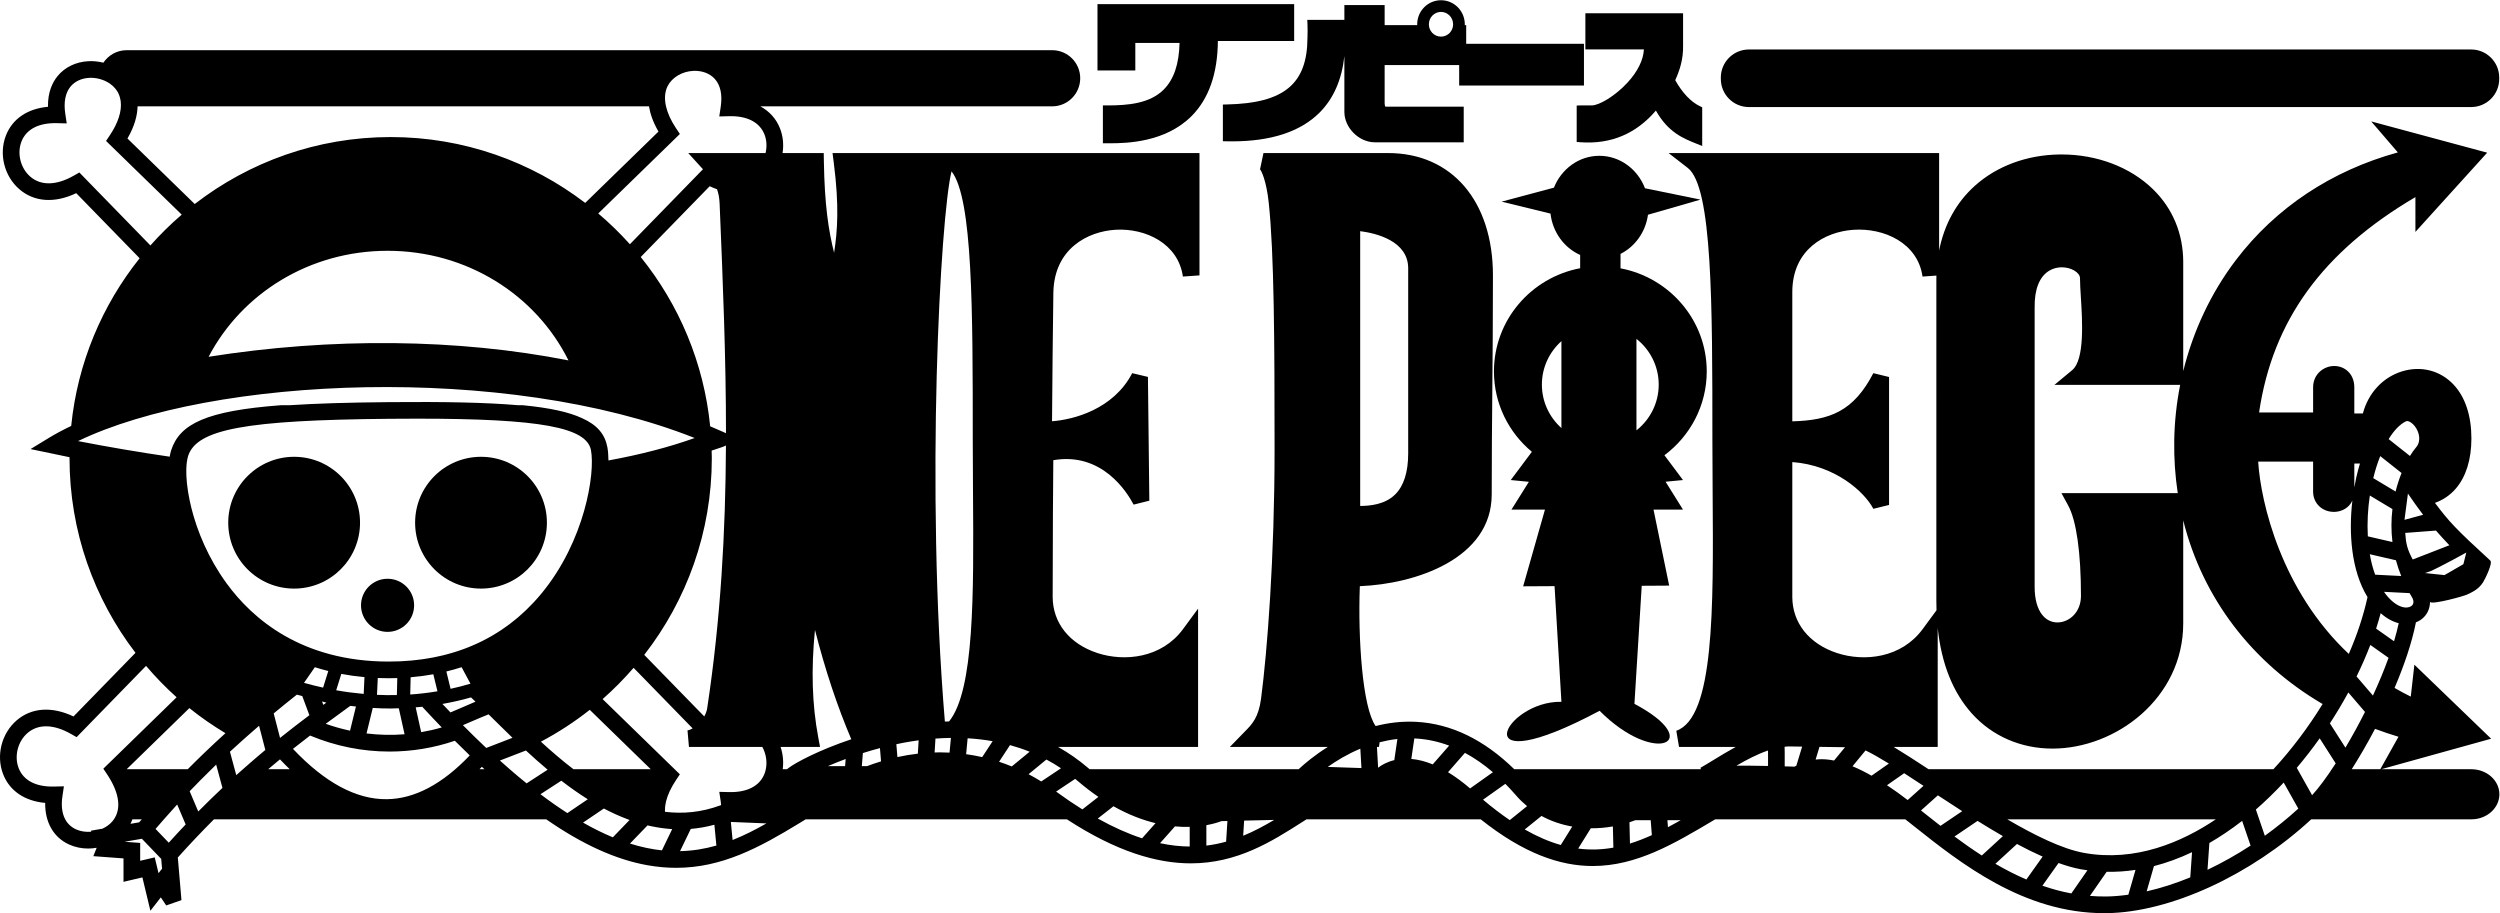 <?xml version="1.0" encoding="UTF-8" standalone="no"?>
<svg
   xmlns:dc="http://purl.org/dc/elements/1.1/"
   xmlns:cc="http://creativecommons.org/ns#"
   xmlns:rdf="http://www.w3.org/1999/02/22-rdf-syntax-ns#"
   xmlns:svg="http://www.w3.org/2000/svg"
   xmlns="http://www.w3.org/2000/svg"
   viewBox="0 0 1133.853 414.16"
   height="414.16"
   width="1133.853"
   xml:space="preserve"
   id="svg2"
   version="1.1"><defs
     id="defs6" /><g
     transform="matrix(1.333,0,0,-1.333,0,414.16)"
     id="g10"><g
       transform="scale(0.1)"
       id="g12"><path
         id="path14"
         style="fill:#000000;fill-opacity:1;fill-rule:nonzero;stroke:none"
         d="m 5950.4,2742.73 h 2457.53 c 52.6,0 95.39,42.79 95.39,95.4 v 5.08 c 0,52.61 -42.79,95.4 -95.39,95.4 H 5950.4 c -52.6,0 -95.42,-42.79 -95.42,-95.4 v -5.08 c 0,-52.61 42.82,-95.4 95.42,-95.4" /><path
         id="path16"
         style="fill:#000000;fill-opacity:1;fill-rule:nonzero;stroke:none"
         d="m 1636.59,1104.33 c 123.83,0 224.21,100.39 224.21,224.21 0,123.84 -100.38,224.22 -224.21,224.22 -123.83,0 -224.21,-100.38 -224.21,-224.22 0,-123.82 100.38,-224.21 224.21,-224.21" /><path
         id="path18"
         style="fill:#000000;fill-opacity:1;fill-rule:nonzero;stroke:none"
         d="m 1318.67,957.082 c 49.9,0 90.35,40.457 90.35,90.368 0,49.88 -40.45,90.34 -90.35,90.34 -49.9,0 -90.36,-40.46 -90.36,-90.34 0,-49.911 40.46,-90.368 90.36,-90.368" /><path
         id="path20"
         style="fill:#000000;fill-opacity:1;fill-rule:nonzero;stroke:none"
         d="m 1000.75,1104.33 c 123.83,0 224.21,100.39 224.21,224.21 0,123.84 -100.38,224.22 -224.21,224.22 -123.828,0 -224.215,-100.38 -224.215,-224.22 0,-123.82 100.387,-224.21 224.215,-224.21" /><path
         id="path22"
         style="fill:#000000;fill-opacity:1;fill-rule:nonzero;stroke:none"
         d="m 4902.85,3066.48 c 22.73,0 41.22,-18.96 41.22,-42.28 0,-8.15 -2.37,-15.7 -6.28,-22.16 -0.91,-1.41 -4.31,-5.99 -5.12,-6.86 -7.8,-8.06 -18.42,-12.85 -29.82,-12.85 -11.42,0 -22.05,4.79 -29.83,12.85 -0.76,0.82 -4.23,5.48 -5.18,7 -3.86,6.43 -6.21,13.93 -6.21,22.02 0,23.32 18.49,42.28 41.22,42.28 z m -454.32,-88.16 c -0.51,-156.86 -79.87,-222.55 -273.92,-226.72 l -13.87,-0.3 v -124.81 l 13.87,-0.29 c 5.83,-0.12 11.58,-0.18 17.28,-0.18 132.15,0 232.01,32.62 297,97.07 48.17,47.77 76.49,112.8 85.22,192.98 V 2725.5 c 0.37,-53.27 49.28,-102.21 102.78,-102.68 h 303.28 v 121.13 H 4717.2 c -3.03,0.18 -3.89,0.48 -3.91,0.48 -0.13,0.15 -2.85,3.23 -2.18,21.57 v 119.61 h 253.58 v -69.74 h 424.57 v 142.03 h -400.69 v 63.51 h -4.87 c 0.02,0.96 0.14,1.91 0.14,2.88 0,45.16 -36.34,81.89 -80.99,81.89 -44.66,0 -80.99,-36.73 -80.99,-81.89 0,-0.97 0.12,-1.92 0.15,-2.88 h -110.9 v 68.24 h -137 v -50.25 h -126.24 l 0.68,-14.81 c 0.72,-15.88 0.4,-30.78 -0.02,-46.27" /><path
         id="path24"
         style="fill:#000000;fill-opacity:1;fill-rule:nonzero;stroke:none"
         d="m 3862.8,2960.85 h 150.54 c -1.77,-72.08 -19.42,-124.03 -53.79,-158.51 -47.35,-47.54 -120.7,-54.09 -192.92,-54.09 h -14.17 v -128.74 l 18.7,-0.01 c 1.69,0 3.48,-0.01 5.36,-0.01 55.71,0 188.12,2.71 277.64,92.52 58.74,58.91 88.7,144.97 89.52,255.53 h 259.58 v 125.4 h -259.35 -3.26 -406.59 v -225.8 h 128.74 v 93.71" /><path
         id="path26"
         style="fill:#000000;fill-opacity:1;fill-rule:nonzero;stroke:none"
         d="m 5537.4,2825.89 c -42.65,-46.39 -97.04,-77.55 -121.22,-77.55 -10.22,-0.11 -15.31,0 -19.57,0.1 -5.16,0.1 -9.06,0.19 -18.36,-0.12 l -13.72,-0.44 v -123.95 l 13.16,-0.94 c 103.26,-7.39 189.15,28.91 256.34,107.78 41.35,-73.92 92.56,-94.44 138.13,-112.72 l 19.45,-7.78 v 131.63 l -8.06,3.86 c -30.62,14.67 -59.47,45.15 -83.73,88.36 14.93,33.16 27.85,70.73 26.72,118.93 v 108.83 h -332.43 v -123.01 h 199.07 c -1.56,-35.56 -21.01,-75.16 -55.78,-112.98" /><path
         id="path28"
         style="fill:#000000;fill-opacity:1;fill-rule:nonzero;stroke:none"
         d="m 5567.89,1954 c 45.99,-36.4 75.72,-92.46 75.72,-155.63 0,-63.18 -29.73,-119.23 -75.72,-155.64 z m -255.3,-303.48 c -40.64,36.4 -66.44,89.03 -66.44,147.85 0,58.82 25.8,111.46 66.44,147.85 z m 294.51,725.79 178.68,51.47 -188.86,38.62 c -24.71,64.62 -84.98,110.44 -155.32,110.44 -69.6,0 -129.24,-44.84 -154.45,-108.34 l -178.08,-47.64 166.39,-40.66 c 7.24,-63.51 46.71,-116.61 100.87,-140.66 v -45.2 c -167.1,-31.63 -293.3,-176.94 -293.3,-351.07 0,-109.74 50.1,-208 129,-273.56 l -71.84,-96.08 61.65,-5.98 -59.26,-94.58 h 114.04 l -74.21,-261 106.83,0.59 23.35,-393.558 c -195.12,4.457 -342.13,-281.911 129.9,-30.532 189.5,-190.711 362.77,-105.851 118.52,23.629 l 24.83,401.661 93.4,0.61 -53.29,258.6 h 100.26 l -59.25,94.86 59.25,5.7 -63.14,84.4 c 87.43,65.26 143.96,168.8 143.96,285.24 0,174.01 -126.31,319 -293.31,350.77 v 49.08 c 49.36,24.93 85.37,74.23 93.38,133.19" /><path
         id="path30"
         style="fill:#000000;fill-opacity:1;fill-rule:nonzero;stroke:none"
         d="m 8001.52,489.738 c 26.17,41.153 53.29,87.864 79.32,137.383 26.02,-9.742 52.56,-18.769 79.76,-26.871 l -61.79,-110.512 z m -74.25,156.121 c 22.42,34.383 43.38,69.52 62.67,105.071 l 56.75,-66.231 c -21.55,-42.801 -44.19,-83.937 -66.56,-121.578 z m -60.53,-244.429 -52.16,93.062 c 27.28,32.18 53.34,65.77 77.97,100.399 L 7947,509.66 c -29.76,-46.031 -57.7,-83.738 -80.26,-108.23 z m -160.87,-138.032 -30.48,89.223 c 32.6,28.359 64.24,59.149 94.68,91.789 l 49.69,-88.648 c -36.06,-32.992 -74.31,-63.813 -113.89,-92.364 z m -195.04,-115.839 6.36,91.171 c 36.63,21.192 73.07,45.59 109.12,73.489 0.77,0.601 1.55,1.242 2.33,1.851 l 28.74,-84.109 c -47.75,-31.231 -96.99,-58.809 -146.55,-82.402 z m -58.63,-25.817 c -50.08,-20.461 -99.93,-36.551 -148.41,-47.543 l 24.82,85.871 c 43.17,11.129 86.45,26.871 129.57,47.43 z M 7241.47,62.801 c -25.32,-3.5 -50.18,-5.711 -74.16,-6.031 -19.12,-0.277 -37.94,0.492 -56.52,2 l 56.94,82.011 c 32.51,-0.672 65.25,1.508 98.15,6.481 z m -193.91,4.359 c -33.82,6.301 -66.64,15.27 -98.48,26.262 l 54.89,77.25 c 26.34,-9.442 51.72,-16.832 75.6,-21.223 7.55,-1.379 15.14,-2.379 22.73,-3.449 z m -258.43,100.832 73.38,67.438 c 29.78,-16.02 58.97,-30.45 87.34,-43 l -55.35,-77.899 c -36.58,15.711 -71.7,33.86 -105.37,53.461 z m -139.13,92.867 78.43,53.071 c 28.86,-17.989 57.68,-35.34 86.24,-51.77 l -71.73,-65.93 c -32.52,20.891 -63.49,42.77 -92.94,64.629 z m -101.53,78.68 c -4.21,3.34 -8.3,6.582 -12.45,9.871 l 57.46,51.52 c 27.21,-17.91 54.87,-35.989 82.72,-53.879 l -73.83,-49.949 c -18.67,14.507 -36.67,28.769 -53.9,42.437 z m -57.82,45.352 c -12.16,9.32 -24.04,18.281 -35.32,26.339 -12.11,8.661 -23.72,16.571 -35.02,24.071 l 58.41,40.89 c 21.23,-13.679 43.3,-28.16 65.81,-42.992 z m -187.64,114.898 44.34,53.91 c 22.3,-10.707 49.28,-26.16 79.38,-44.66 l -59,-41.297 c -23.35,13.246 -44.88,23.867 -64.72,32.047 z m -62.77,19.52 c -15.37,3.05 -29.62,4.523 -42.79,4.523 -6.96,0 -13.54,-0.5 -19.96,-1.211 l 13.1,43.219 86.93,-1.192 z m -142.1,557.291 v 458.18 c 145.34,-10.6 245.36,-100.83 275.73,-158.99 l 53.49,13.14 v 435.33 l -53.53,13.04 c -67.09,-129.59 -147.25,-160.37 -275.69,-163.91 v 439.68 c 0,145.76 111.67,205.29 207.26,211.98 105.17,7.37 219.77,-44.91 235.82,-159.05 l 47.23,3.3 c -0.13,-5.13 -0.19,-10.32 -0.19,-15.51 V 1062.85 c 0,-10.92 0.16,-21.68 0.52,-32.28 l -47.11,-64.07 c -72.42,-98.531 -198.48,-111.91 -291.33,-81.449 -95.3,31.25 -152.2,102.859 -152.2,191.549 z m 13.8,-574.76 c -2.05,-1.09 -4.12,-2.16 -6.13,-3.301 -11.6,0.359 -22.73,0.68 -33.52,0.973 l 0.01,27.308 c 0.07,16.731 0.01,29.442 -0.44,39.391 3.95,0.398 7.94,0.98 11.84,1.098 l 47.89,-0.661 z m -96.35,25.219 -0.01,-26.2 c -43.55,0.871 -78.97,1.172 -107.45,1 34.33,19.981 71.03,39.192 107.32,51.61 0.12,-6.637 0.19,-15.149 0.14,-26.41 z M 7539.14,319.301 C 7424.18,242.109 7265.46,173.039 7089.81,205.23 c -72.86,13.372 -165.32,58.61 -260.33,114.071 z m -946.27,651.097 c 12.72,-121.269 51.54,-218.796 115.88,-290.668 69.16,-77.25 166.78,-119.781 274.85,-119.781 214.72,0 444.62,171.172 444.62,425.981 v 350.51 C 7493.84,1073.22 7661.63,852.621 7902.45,711.621 7854.03,632.742 7797.27,557.23 7735.04,489.738 H 6561.77 c -42.94,28.242 -83,54.223 -118.7,75.754 h 149.8 z M 6922.7,2060.53 c -0.94,62.3 16.39,105.75 50.09,125.67 13.58,8.02 28.29,11.31 42.25,11.31 15.77,0 30.59,-4.22 41.7,-10.55 12.69,-7.25 20.26,-17.07 20.26,-26.29 0,-17.73 1.39,-39.83 2.99,-65.42 4.99,-79.33 13.36,-212.12 -29.54,-247.67 l -60.56,-50.19 h 427.96 c -12.35,-62.11 -19.18,-125.54 -20.2,-189.35 -0.98,-61.15 3.12,-120.92 12,-178.95 H 7013.9 l 22.87,-41.93 c 28.07,-51.46 43.52,-160.69 43.52,-307.58 0,-56.57 -40.68,-90.381 -80.02,-90.381 -13.96,0 -34.13,4.293 -51,24.791 -17.38,21.16 -26.57,54.29 -26.57,95.83 z m 947.44,-524.12 v -102.15 c 0,-39.29 30.39,-68.9 70.68,-68.9 17.72,0 34.41,6.04 46.99,17.03 6.84,5.97 12.1,13.3 15.89,21.45 -12.71,-109.37 -4.17,-237.78 51.57,-328.54 -13.68,-62.76 -35.33,-127.968 -63.71,-193.249 -229.19,214.799 -299.67,514.749 -308.29,654.359 z m 140.21,-6.58 h 19.17 c -4.57,-15.1 -8.76,-30.82 -12.48,-47.2 -2.46,-10.85 -4.64,-22.26 -6.69,-33.88 z m 52.82,-108.84 76.84,-46.11 c -4.17,-35.27 -4.69,-73.01 0.03,-112.12 -29.2,6.74 -67.15,15.52 -83.73,19.36 -2.54,46.32 0.12,94.04 6.86,138.87 z m 122.69,252.45 h 0.02 c 1.23,0.6 2.64,0.89 4.17,0.89 7.4,0 17.75,-6.74 26.1,-17.51 15.1,-19.48 22.89,-50.31 4.29,-71.99 -6.72,-7.83 -13.77,-17.79 -20.81,-29.28 l -72.53,57.42 c 17.95,29.14 38.02,50.26 58.76,60.47 z m -4.81,-335.17 11.72,89.34 c 17.55,-25.78 34.04,-49.08 51.64,-72.14 z m 107.12,-36.56 c 13.73,-15.83 28.65,-32.24 45.64,-49.95 -2.58,-1.14 -124.7,-48.43 -124.7,-48.43 -18.17,33.51 -23.11,53.3 -25.59,90.41 z m 103.17,-74.77 -9.9,-39.58 -64.33,-37.11 -66.61,6.96 17.52,5.74 c 0.02,-0.04 0.03,-0.08 0.05,-0.12 37.91,16.7 123.27,64.11 123.27,64.11 z m -187.4,-182.36 c -14.19,-9.86 -48.91,-7.5 -86.41,40.07 -2.17,2.74 -4.07,5.78 -6.11,8.66 l 86.93,-4.41 c 2.51,-4.36 4.97,-8.73 7.67,-13.08 8.04,-13 7.27,-24.69 -2.08,-31.24 z m -139.14,-131.959 62,-43.812 C 8111.53,826.371 8093.42,783 8073.66,740.379 l -55.67,64.953 c 17.45,35.68 33.12,71.559 46.81,107.289 z m 87.17,288.059 c 4.71,-17.73 10.68,-35.6 17.94,-53.54 l -88.63,4.5 c -8.03,21.69 -14.07,45.09 -18.25,69.6 27.7,-6.41 68.45,-15.83 88.94,-20.56 z m -53.45,354.42 72.55,-57.44 c -7.68,-19.19 -14.7,-40.24 -20.31,-63.09 l -75.96,45.58 c 6.59,27.04 14.63,52.16 23.72,74.95 z m 46.95,-630.03 -60.95,43.071 c 5.76,17.64 10.83,35.149 15.52,52.569 20.56,-18.3 41.51,-29.198 61.35,-34.151 -4.39,-19.957 -9.56,-40.411 -15.92,-61.489 z m -2470.41,-632.601 -1.83,23.851 h 45.37 c -14.61,-8.281 -29.1,-16.23 -43.54,-23.851 z m -129.26,-55.649 -1.71,72.328 c 6.82,2.25 13.58,4.594 20.11,7.172 h 52.16 l 3.91,-50.84 c -24.75,-11.191 -49.49,-20.89 -74.47,-28.66 z m -176.15,-17.019 42.91,69.031 c 25.58,-0.242 50.82,2 75.12,6.25 l 1.72,-72.113 c -38.64,-6.949 -78.29,-8.508 -119.75,-3.168 z m -59.2,12.179 c -38.88,10.95 -79.59,28.2 -122.68,52.829 l 57.04,46 c 33.11,-18.098 68.58,-29.821 104.63,-36.11 z m -264.58,154.122 75.92,53.937 c 12.55,-12.687 24.99,-26.07 37.29,-40.301 11.47,-13.277 23.84,-24.929 36.7,-35.597 l -58.89,-47.512 c -29.19,19.781 -59.43,42.73 -91.02,69.473 z m -43.97,38.328 c -25.66,21.968 -50.71,40.371 -75.11,55.199 l 57.55,65.769 c 32.34,-17.406 64.09,-39.289 95.13,-65.847 z m -200.02,100.3 10.19,69.68 c 1.33,-0.058 2.62,-0.019 3.95,-0.09 38.85,-2.09 77.05,-10.25 114.52,-24.289 l -55.83,-63.801 c -25.1,10.309 -49.4,16.5 -72.83,18.5 z m -57.88,-4 c -25.42,-6.148 -43.61,-17 -55.09,-25.828 l -4.02,70.59 h 6.93 l 2.19,15.957 c 19.43,4.949 39.54,8.93 60.5,11.133 z m -226.37,-23.14 c 29.2,20.801 66.86,43.691 110.78,62.051 l 3.76,-65.942 z m -287.8,-234.258 3.22,51.57 102.15,2.368 c -33.38,-19.93 -68.2,-38.68 -105.37,-53.938 z m -58.08,-20.012 c -21.52,-5.98 -43.85,-10.609 -67.21,-13.441 v 69.453 c 24.93,4.5 42.54,10.418 51.17,13.77 l 20.43,0.468 z m -123.91,-16.558 c -31.74,0.207 -65.26,3.707 -100.93,11.347 l 50.76,57.11 c 17.96,-1.629 34.75,-2.09 50.17,-1.649 z m -162.07,27.949 c -46.58,15.168 -96.64,37.199 -150.69,67.328 l 53.37,41.703 c 51.52,-29.051 99.66,-47.031 143.13,-57.5 z m -292.46,158.969 64.86,43.242 c 2.66,-2.211 5.35,-4.332 8,-6.602 24.15,-20.75 47.85,-38.828 71.01,-54.679 l -54.54,-42.61 c -28.67,17.938 -58.42,38.098 -89.33,60.649 z m -93.75,59.101 60.77,49.918 c 16.75,-8.937 33.35,-18.789 49.69,-29.719 l -67.25,-44.859 c -14.18,8.82 -28.6,17.008 -43.21,24.66 z m -100.29,42.367 37.19,56.684 c 22.37,-6.141 44.7,-13.641 66.87,-22.562 l -60.89,-50.028 c -14.25,5.797 -28.64,11.149 -43.17,15.906 z m -57.46,15.801 c -18.07,4.11 -36.28,7.43 -54.63,9.961 l 5.07,54.102 c 27.99,-1.621 56.46,-4.782 85.11,-9.871 z m -111.09,15.293 c -10.84,0.539 -21.7,0.906 -32.59,0.906 -6.06,0 -12.13,-0.257 -18.2,-0.429 l 2.86,47.32 c 17.18,1.25 34.75,2.031 52.62,2.25 z m -107.85,-3.562 c -23.16,-2.629 -46.34,-6.481 -69.5,-11.559 l -3.64,43.688 c 7.79,1.652 15.53,3.363 23.47,4.851 16.76,3.172 34.3,6.012 52.42,8.449 z m -173.06,-42.5 h -17.53 l 3.56,44.55 c 18.6,5.911 38,11.579 58.08,16.891 l 3.76,-45.141 c -16,-4.898 -31.97,-10.21 -47.87,-16.3 z m -266.22,-5.801 -6.09,-4.641 h -14.39 c 3.44,25.453 0.91,51.492 -7.27,75.754 h 134.27 l -6.29,33.567 c -20.73,110.73 -24.45,229.082 -11.01,364.73 35.52,-138.707 75.79,-259.48 123.63,-372.129 -110.42,-36.859 -190.16,-79.988 -212.85,-97.281 z m 191.79,5.801 h -58.74 c 18.24,7.922 38.71,16.16 60.69,24.351 z m 362.11,2023.77 c 72.24,-91.4 72.25,-473.43 72.25,-912.49 0,-61.2 0.43,-122.04 0.84,-181.77 2.41,-343.87 4.63,-670.87 -81.4,-777.331 -4.79,-0.097 -9.56,-0.277 -14.33,-0.449 -66.16,793.91 -15.49,1717.57 22.64,1872.04 z m -632.75,62.24 h -263.05 l 43.1,-47.43 c 2.31,-2.54 4.68,-5.05 7.03,-7.56 l -248.67,-255.24 c -33.42,37.34 -69.43,72.3 -107.63,104.75 l 277.67,270.38 -13.09,19.61 c -17.48,26.19 -28.75,51.28 -34.06,74.43 -2.9,12.66 -3.95,24.72 -3.17,36.03 0.02,0.27 -0.01,0.56 0.01,0.82 0.39,5.05 1.3,9.88 2.45,14.6 0.17,0.69 0.21,1.44 0.4,2.13 1.42,5.25 3.31,10.3 5.72,15.09 14.89,29.64 49.04,50.04 87.01,51.98 29.7,1.56 56.47,-8.42 73.55,-27.26 2.4,-2.65 4.61,-5.48 6.63,-8.47 1.21,-1.79 2.21,-3.76 3.28,-5.67 0.72,-1.27 1.54,-2.46 2.19,-3.79 1.35,-2.75 2.5,-5.67 3.58,-8.64 0.22,-0.6 0.52,-1.15 0.73,-1.76 1.19,-3.48 2.19,-7.12 3.02,-10.89 0.04,-0.14 0.09,-0.27 0.12,-0.42 3.43,-15.71 3.73,-33.77 0.84,-53.75 -0.05,-0.33 -0.06,-0.64 -0.11,-0.97 l -5,-33.39 33.75,0.85 c 61.41,1.52 104.09,-20.76 120.28,-62.77 7.63,-19.82 8.4,-41.91 3.42,-62.66 z m 0.61,-2097.588 c -1.04,-4.704 -2.31,-9.36 -4.05,-13.872 -16.19,-42.039 -58.83,-64.16 -120.26,-62.808 l -33.75,0.848 5,-33.399 c 0.6,-4.031 0.83,-7.832 1.15,-11.68 l -3.36,-1.222 c -64.21,-23.528 -126.81,-29.059 -187.43,-21.559 -0.06,0.93 -0.26,1.809 -0.28,2.75 -0.01,0.238 -0.01,0.481 -0.02,0.731 -0.18,9.781 1.03,20.089 3.57,30.851 0.12,0.52 0.23,1.028 0.36,1.539 1.29,5.219 2.89,10.539 4.82,15.961 0.22,0.617 0.48,1.258 0.71,1.879 1.84,5.031 3.96,10.149 6.34,15.34 0.29,0.621 0.53,1.219 0.82,1.84 2.53,5.379 5.4,10.859 8.51,16.398 0.66,1.172 1.36,2.36 2.05,3.543 3.26,5.629 6.71,11.309 10.57,17.09 l 13.09,19.609 -17.78,17.297 -245.05,238.633 c 37.51,33.02 72.7,68.578 105.39,106.379 L 2356.7,628.648 c -5.99,-3.359 -11.96,-5.898 -17.54,-6.886 l 4.96,-56.27 h 249.69 c 12.79,-23.273 17.23,-51.172 11.54,-76.89 z m -112.73,-239.704 -2.08,21.473 -3.87,39.988 18.81,-0.777 102.24,-4.203 c -37.18,-21.129 -75.24,-40.688 -115.1,-56.481 z m -178.8,-37.878 36.52,75.652 c 26.43,2.187 53.2,6.867 80.27,14.207 l 6.85,-70.828 c -38.99,-11.153 -79.96,-18.09 -123.64,-19.031 z m -61.68,2.66 c -34.43,3.672 -70.56,11.14 -108.71,23.129 l 59.69,61.82 c 4.28,-1.02 8.6,-1.887 12.9,-2.809 v 0 c 11.33,-2.39 22.72,-4.422 34.19,-6.031 0.96,-0.141 1.91,-0.238 2.86,-0.367 11.26,-1.512 22.58,-2.731 33.99,-3.402 z m -167.01,44.39 c -32.32,13.399 -66.04,29.961 -101.33,50.071 l 70.74,47.929 c 13.23,-6.988 26.62,-13.539 40.14,-19.672 0.08,-0.039 0.17,-0.078 0.25,-0.117 13.56,-6.152 27.29,-11.789 41.14,-16.98 v 0 c 1.99,-0.742 3.96,-1.559 5.97,-2.289 z m -246.22,146.59 70.94,46.02 c 29.02,-22.391 59.05,-43.719 90.07,-63.129 l -69.46,-47.059 c -29.43,18.918 -59.93,40.289 -91.55,64.168 z m -74.6,59.531 c -0.92,0.77 -1.85,1.559 -2.77,2.329 -8.99,7.57 -18.04,15.289 -27.2,23.218 -11.05,9.594 -22.18,19.371 -33.49,29.543 l 88.5,34.188 c 23.08,-21.36 47.12,-42.789 72.04,-63.731 0.65,-0.539 1.27,-1.109 1.92,-1.656 l -71.63,-46.461 c -9.02,7.289 -18.16,14.84 -27.37,22.57 z m -189.28,175.411 c 48.01,20.847 73.77,31.5 87.36,36.898 6.22,-6.121 12.49,-12.309 18.85,-18.609 19.77,-19.539 40.63,-40.161 62.47,-61.243 l -89.36,-34.527 c -25.77,24.289 -52.2,50.109 -79.32,77.481 z m 56.46,-149.864 c 2.67,2.723 5.34,5.332 8,8.121 3,-2.789 5.94,-5.367 8.94,-8.121 z M 1316.47,387.781 c -104.06,-1.402 -211.16,56.328 -319.673,171.258 19.513,15.492 38.903,30.582 58.203,45.301 86.16,-36.11 178.24,-54.488 270.3,-54.488 75.24,0 150.4,12.238 222.19,36.718 17.13,-17.179 34.04,-33.711 50.8,-49.808 C 1505.21,439.09 1410.73,388.961 1316.47,387.781 Z M 912.371,489.738 c 13.395,11.391 26.715,22.512 39.961,33.403 0.238,-0.09 0.481,-0.18 0.719,-0.27 10.914,-11.621 21.84,-22.551 32.773,-33.133 z m -85.808,0 c -7.571,-6.699 -15.059,-13.168 -22.696,-20.066 l -21.523,79.66 c 12.094,11.188 24.469,22.316 36.847,33.457 7.747,6.973 15.579,13.922 23.414,20.883 12.833,11.34 25.676,22.68 38.844,33.969 l 21.309,-82.25 c -25.02,-20.821 -50.481,-42.86 -76.195,-65.653 z m 317.307,268.653 17.42,55.648 c 25.12,-4.769 51.41,-8.398 78.78,-10.891 l -2.65,-57.156 c -31.06,2.778 -62.25,6.817 -93.55,12.399 z m 47.48,-53.371 0.41,0.3 c 6.44,-0.82 12.87,-1.461 19.3,-2.179 L 1191,620.91 c -27.97,5.969 -55.63,13.711 -82.73,23.43 27.74,20.582 55.41,40.73 83.08,60.68 z m -81.01,11.289 c -3.42,-2.489 -6.87,-5.059 -10.3,-7.579 l -4.29,11.59 z m -57.74,-42.77 c -32.71,-24.559 -65.94,-50.16 -99.768,-77.25 l -21.605,83.402 c 25.742,21.34 51.957,42.629 78.923,63.891 6.11,-1.793 12.23,-3.262 18.35,-4.953 z m -18.31,110.09 36.96,53.223 c 14.75,-4.75 30.06,-9.012 45.72,-12.961 l -17.68,-56.493 c -21.65,4.782 -43.32,10.114 -65,16.231 z m 248.4,-40.77 2.66,57.243 c 12.14,-0.481 24.46,-0.762 37.03,-0.762 9.86,0 19.63,0.219 29.34,0.539 l -1.41,-57.82 c -22.42,-0.469 -44.96,-0.239 -67.62,0.8 z m 46.29,-46.519 c 9.36,0 18.64,0.512 27.97,0.769 l 19.52,-88.39 c -43.06,-3.457 -86.43,-2.5 -129.39,2.773 l 21.16,86.75 c 20.32,-1.203 40.58,-1.902 60.74,-1.902 z m 66.76,47.629 1.43,58.633 c 26.28,2.238 52.01,5.648 77.15,10.25 l 14.09,-57.922 c -30.54,-5.11 -61.44,-8.84 -92.67,-10.961 z m 42.83,-41.649 c -0.65,-0.59 -0.98,-1.109 -0.67,-1.441 22.03,-23.84 43.7,-46.738 65.11,-68.918 -23.06,-6.75 -46.45,-12.09 -70.03,-16.141 l -18.67,84.52 c 8.08,0.68 16.22,1.109 24.26,1.98 z m 80.13,119.989 c 17.6,4.312 34.93,9.113 51.89,14.621 l 30.09,-56.098 c -22.28,-6.684 -44.84,-12.492 -67.63,-17.461 z m 83.81,-88.2 c 5.02,-4.64 10.2,-9.539 15.42,-14.488 -19.4,-8.062 -46.68,-19.75 -85.26,-36.609 -9.05,9.437 -18.18,19.047 -27.39,28.84 32.84,5.82 65.32,13.117 97.23,22.257 z M 2214.12,489.738 H 1951.2 c -38.54,29.492 -75.55,61.352 -110.86,93.711 58.72,31.242 114.47,67.352 166.25,108.383 z M 747.832,1155.87 c -27.457,42.57 -49.227,86.15 -66.066,128.36 -0.321,0.8 -0.668,1.62 -0.985,2.42 -3.711,9.4 -7.113,18.7 -10.347,27.92 -0.7,2.01 -1.411,4.02 -2.094,6.02 -2.848,8.37 -5.485,16.64 -7.953,24.81 -0.867,2.89 -1.699,5.76 -2.528,8.62 -2.117,7.35 -4.121,14.63 -5.941,21.78 -0.953,3.77 -1.813,7.48 -2.688,11.18 -1.457,6.17 -2.894,12.32 -4.132,18.3 -1.047,5.09 -1.926,10.02 -2.813,14.95 -0.805,4.43 -1.683,8.93 -2.367,13.23 -1.445,9.16 -2.684,18.1 -3.59,26.61 -0.152,1.39 -0.254,2.71 -0.39,4.08 -0.606,6.16 -1.094,12.13 -1.426,17.88 -0.137,2.3 -0.235,4.53 -0.328,6.76 -0.192,4.5 -0.278,8.82 -0.297,13.03 -0.016,2.77 -0.016,5.49 0.039,8.13 0.043,1.91 0.148,3.69 0.238,5.51 0.051,1.2 0.094,2.41 0.156,3.58 0.176,3.13 0.34,6.25 0.621,9.15 0.082,0.83 0.207,1.54 0.297,2.35 0.11,0.78 0.203,1.58 0.305,2.38 0.5,4.07 1.086,7.92 1.766,11.55 0.781,3.84 1.597,7.61 2.617,10.79 v 0.01 c 29.375,91.44 195.269,122.25 682.714,126.76 33.68,0.31 65.86,0.47 96.66,0.47 419.33,0 576.63,-29.54 591.39,-107.12 14.83,-78.11 -20.33,-308.84 -168.89,-488.31 -8.22,-9.91 -16.64,-19.48 -25.25,-28.77 -2.86,-3.08 -5.86,-5.95 -8.76,-8.97 -5.84,-6.05 -11.68,-12.13 -17.7,-17.91 -3.57,-3.43 -7.28,-6.65 -10.92,-9.99 -5.52,-5.06 -11.04,-10.15 -16.71,-14.99 -3.98,-3.39 -8.09,-6.6 -12.15,-9.881 -5.52,-4.469 -11.03,-8.938 -16.68,-13.2 -4.29,-3.23 -8.68,-6.289 -13.04,-9.398 -5.61,-3.992 -11.22,-7.969 -16.95,-11.762 -4.54,-3.008 -9.17,-5.879 -13.8,-8.758 -5.75,-3.589 -11.53,-7.132 -17.39,-10.519 -4.76,-2.742 -9.58,-5.371 -14.41,-7.992 -5.93,-3.211 -11.91,-6.34 -17.95,-9.36 -4.95,-2.461 -9.95,-4.851 -14.98,-7.191 -6.13,-2.84 -12.32,-5.59 -18.56,-8.238 -5.44,-2.309 -10.9,-4.582 -16.41,-6.743 -4.83,-1.886 -9.7,-3.718 -14.6,-5.5 -6.06,-2.187 -12.18,-4.296 -18.34,-6.316 -4.96,-1.641 -9.94,-3.23 -14.95,-4.75 -6.29,-1.902 -12.64,-3.672 -19.02,-5.391 -5.07,-1.371 -10.13,-2.73 -15.25,-3.992 -6.55,-1.597 -13.18,-3.051 -19.82,-4.469 -5.12,-1.089 -10.22,-2.21 -15.4,-3.21 -6.88,-1.301 -13.88,-2.43 -20.88,-3.559 -5.09,-0.82 -10.14,-1.691 -15.29,-2.41 -7.4,-1.031 -14.92,-1.84 -22.43,-2.66 -4.9,-0.539 -9.75,-1.18 -14.69,-1.621 -8.41,-0.77 -16.96,-1.27 -25.5,-1.778 -4.21,-0.25 -8.34,-0.621 -12.57,-0.812 -12.86,-0.559 -25.85,-0.879 -39.02,-0.879 -295.47,0 -463.017,144.769 -551.54,266.199 -8.09,11.11 -15.735,22.33 -23.008,33.62 z M 638.691,489.738 H 430.938 l 213.386,207.973 c 38.742,-31.25 79.836,-59.609 122.707,-85.32 -44.636,-40.52 -87.445,-81.34 -128.34,-122.653 z m 35.864,-143.777 -29.246,68.93 c 24.086,25.109 48.851,50.05 74.226,74.839 5.336,5.219 10.52,10.481 15.93,15.68 l 21.39,-79.16 c -27.023,-25.43 -54.429,-52.102 -82.3,-80.289 z M 574.18,239.781 c -14.805,15.348 -32.336,33.649 -44.934,46.821 9.328,10.949 18.848,21.828 28.391,32.707 14.832,16.902 29.84,33.75 45.218,50.461 l 28.825,-67.95 c -18.942,-19.89 -38.145,-40.699 -57.5,-62.039 z m -130.305,64.18 c 2.328,4.738 4.57,9.781 6.555,15.34 h 32.031 c -2.891,-3.41 -5.926,-6.762 -8.793,-10.18 z M 550.746,150.691 539.367,136.07 526.469,189.852 476.93,178.191 v 60.801 l -53.149,3.938 58.981,10.211 c 16.613,-17.371 47.597,-49.731 65.761,-68.411 l 3,-35.21 z m -186.09,321.301 c 4.856,-7.273 9.172,-14.433 13.098,-21.472 0.293,-0.528 0.629,-1.071 0.918,-1.598 3.691,-6.731 6.887,-13.332 9.723,-19.832 0.335,-0.77 0.707,-1.551 1.035,-2.32 2.664,-6.309 4.875,-12.489 6.726,-18.551 0.266,-0.867 0.547,-1.739 0.797,-2.598 1.715,-5.961 3.008,-11.789 3.918,-17.48 0.141,-0.852 0.266,-1.7 0.387,-2.539 0.793,-5.661 1.191,-11.18 1.172,-16.543 -0.004,-0.75 -0.028,-1.489 -0.047,-2.227 -0.137,-5.391 -0.645,-10.641 -1.617,-15.691 -0.11,-0.582 -0.258,-1.141 -0.379,-1.719 -1.094,-5.152 -2.571,-10.141 -4.547,-14.91 -0.137,-0.332 -0.313,-0.653 -0.453,-0.981 -2.129,-4.949 -4.676,-9.711 -7.77,-14.211 -1.656,-2.41 -3.433,-4.761 -5.363,-7.039 -9.043,-10.64 -20.805,-18.812 -33.734,-24.832 l -38.637,-6.679 0.316,-3.68 c -17.711,-1.531 -35.676,0.922 -51.582,8.129 -38.086,17.312 -54.48,57.453 -46.164,113.031 l 5,33.391 -33.754,-0.852 c -61.41,-1.437 -104.058,20.762 -120.258,62.781 -15.66,40.649 -2.91,90.91 30.328,119.5 36.465,31.379 88.984,30.172 147.844,-3.328 l 19.051,-10.844 236.238,242.493 c 32.243,-37.899 66.93,-73.641 103.985,-106.832 L 351.57,491.59 Z M 2458.85,1638.11 c -13.96,6.31 -28.2,12.42 -42.55,18.42 -21.53,216.75 -106.56,415.04 -236.3,575.98 l 234.68,240.89 c 8.37,-4 16.67,-7.4 24.92,-10.36 4.73,-13.36 7.97,-28.84 8.78,-48.25 l 0.37,-8.95 c 10.89,-261.75 21.38,-516.91 21.33,-772.81 z m -37.56,-64.22 36.93,12.27 11.73,4.96 c -1.43,-292.73 -17.42,-586.95 -63.78,-893.69 -1.47,-9.739 -5.07,-19.219 -9.94,-28.078 l -204.28,209.519 c 143.9,185.019 229.91,417.149 229.91,669.119 0,8.68 -0.37,17.27 -0.57,25.9 z m -2155.856,32.3 c 454.882,219.86 1455.266,265.31 2098.126,10.54 -86.7,-31.13 -185.19,-56.59 -293.35,-76.41 -0.16,17.83 -1.47,33.3 -3.81,45.65 -8.15,42.85 -33.59,74.94 -86.34,98.4 -44.54,20.7 -109.32,34.9 -201.14,43.88 h -15.94 c -108.49,9.37 -252.19,12.22 -440.86,10.48 -134.89,-1.25 -245.87,-4.43 -337.128,-10.48 H 955.57 c -252.793,-19.1 -344.14,-62.86 -373.355,-153.79 -2.012,-6.27 -3.559,-13.56 -4.863,-21.31 -103.168,15.05 -207.344,32.73 -311.918,53.04 z m 4.511,913.95 -19.047,-10.84 c -58.886,-33.53 -111.347,-34.74 -147.781,-3.4 -33.136,28.51 -45.844,78.65 -30.207,119.22 16.215,42.07 58.789,64.33 120.375,62.84 l 33.754,-0.84 -5.004,33.39 c -5.781,38.63 0.32,70.28 17.656,91.55 14.633,17.95 37.321,28.63 63.875,30.08 h 0.012 c 10.973,0.57 21.801,-0.57 32.188,-2.98 5.847,-1.36 11.488,-3.24 16.953,-5.45 1.484,-0.6 2.969,-1.18 4.418,-1.84 2.117,-0.96 4.183,-1.99 6.215,-3.07 1.867,-1 3.671,-2.07 5.461,-3.17 1.589,-0.98 3.222,-1.9 4.746,-2.95 3.121,-2.16 6.078,-4.49 8.886,-6.95 1.035,-0.91 1.977,-1.89 2.969,-2.83 2.074,-1.99 4.055,-4.06 5.906,-6.22 0.825,-0.95 1.649,-1.9 2.418,-2.89 2.473,-3.14 4.797,-6.4 6.766,-9.84 2.355,-4.14 4.195,-8.52 5.801,-13.01 0.523,-1.48 0.949,-3.01 1.394,-4.52 0.934,-3.17 1.664,-6.42 2.246,-9.74 0.301,-1.75 0.657,-3.48 0.86,-5.27 3.785,-32.7 -8.645,-72.07 -36.879,-114.36 l -13.09,-19.6 257.465,-250.7 c -37.836,-32.51 -73.457,-67.49 -106.543,-104.81 z M 1934.19,1880.71 c -375.46,74.22 -806.23,78.61 -1224.424,12.34 113.855,217.11 344.864,360.63 608.994,360.63 269.11,0 503.94,-148.95 615.43,-372.97 z M 468.129,2745.13 H 2208.17 c 4,-24.93 13.58,-53.58 32.21,-85.78 l -249.3,-242.76 c -183.83,140.43 -413.23,224.07 -661.89,224.07 -250.83,0 -482.03,-85.17 -666.659,-227.83 L 433.645,2635.7 c 24.812,42.81 33.71,79.38 34.484,109.43 z M 4627.9,2320.48 c 53.36,-6.89 163.36,-32.55 163.36,-126.59 v -629.13 c 0,-64.03 -14.98,-111.23 -44.51,-140.29 -34.39,-33.87 -83.92,-38.65 -118.85,-39 z M 8408.54,489.738 H 8101.77 L 8475.9,593.551 8214.68,845.43 8202.44,736.82 c -19.13,9.282 -37.37,19.262 -55.17,29.571 32.7,76.519 58.96,153.668 72.74,223.191 5.88,2.34 11.48,5.078 16.45,8.547 20.58,14.421 31.28,36.661 31.43,60.461 9.56,-9.35 117.09,20.43 127.78,26.1 10.69,5.67 36.18,14.84 52.57,40.82 6.78,10.74 34.1,65.62 24.74,74.22 -118.11,108.33 -139.85,131.83 -188.32,196.34 27.04,9.43 51.41,25.76 71.06,48.58 34.68,40.26 53,99.18 53,170.4 0,77 -20.6,140 -59.61,182.21 -45.2,48.89 -111.04,66.17 -176.19,46.22 -65.64,-20.1 -115.12,-73.89 -133.44,-143.21 h -29.13 v 88.67 c 0,27.59 -11.39,44.5 -20.95,53.84 -12.45,12.19 -29.31,18.9 -47.42,18.9 -35.32,0 -71.84,-27.21 -71.84,-72.75 v -85.38 h -183.82 c 45.95,312.68 216.05,547.13 531.9,732.77 v -118.45 l 244.2,269.65 -394.63,106.35 90.65,-105.46 c -225.74,-62.16 -415.55,-188.1 -550.92,-366.15 -84.53,-111.18 -145.49,-240.77 -179.3,-378.18 v 373.67 c -0.74,95.44 -36.14,180.12 -102.37,244.89 -77.44,75.74 -190.75,118.81 -311.91,118.81 -2.48,0 -4.97,-0.02 -7.48,-0.06 -110.34,-1.61 -212.24,-39.35 -286.91,-106.28 -63.21,-56.67 -104.5,-131.81 -121.89,-220.63 v 331.71 h -920.44 l 65.41,-50.76 c 83.59,-64.88 83.59,-462.99 83.59,-923.97 0,-61.72 0.44,-123.08 0.87,-183.31 2.81,-392.31 5.46,-762.861 -123.64,-807.509 l 9.26,-55.149 h 192.76 c -25.86,-14.133 -50.52,-29.183 -73.4,-43.14 -16.36,-10.012 -31.92,-19.5 -46.43,-27.75 l 1.66,-4.864 h -635.13 c -102.97,100.602 -214.74,154.852 -333.1,161.223 -49.24,2.621 -95.76,-3.32 -138.59,-14.301 -45.14,63.289 -60.43,299.289 -53.8,475.88 189.92,7.49 448.75,93.36 448.75,312.15 0,124.08 0.98,233.7 2.01,349.76 1.07,121.41 2.17,246.96 2.17,395.5 0,252.85 -140,416.24 -356.67,416.24 h -424.11 l -11.44,-54.3 c -1.24,0.54 -1.84,1.06 -1.85,1.06 6.53,-5.64 23.46,-42.57 31.22,-115.6 18.41,-173.04 19.87,-469.49 19.87,-839.03 0,-367.91 -24.78,-686.961 -45.98,-848.39 -8.49,-64.52 -30.74,-87.141 -54.29,-111.071 l -51.92,-53.367 h 333.23 c -46.12,-28.844 -79.56,-57.543 -96.05,-72.933 l -3.02,-2.821 h -711.14 c -1.46,1.242 -2.89,2.352 -4.34,3.602 -33.07,28.402 -67.52,52.211 -102.86,72.152 h 476.12 v 470.648 l -51.21,-69.64 c -72.43,-98.531 -198.52,-111.891 -291.34,-81.449 -95.3,31.269 -152.2,102.859 -152.2,191.549 0,199.38 1.61,398.63 2.19,464.57 164.88,28.61 250.34,-107.3 273.24,-151.16 l 53.5,13.44 -4.78,421.13 -53.54,12.72 c -63.86,-123.34 -200.03,-158.22 -272.76,-163.63 0.75,91.89 3.11,372.61 4.54,438.79 3.21,147.98 116.12,207.11 211.84,212.78 101.66,5.9 213.03,-46.75 228.88,-159.24 l 56.43,3.95 v 416.24 h -1248.5 l 4.09,-31.96 c 19.06,-148.96 12.69,-232.69 1.2,-307.21 -18.95,75.31 -32.31,161.74 -34.8,311.28 l -0.47,27.89 h -140.06 c 4.34,27.67 1.87,56.41 -8.39,83.05 -12.9,33.46 -36.19,59 -67.22,75.89 h 992.94 c 52.6,0 95.39,42.8 95.39,95.69 0,52.6 -42.79,95.4 -95.39,95.4 H 431.039 c -33.031,0 -62.184,-16.88 -79.312,-42.54 -16.411,4.08 -33.614,6.06 -51.231,5.08 -42.703,-2.32 -79.91,-20.39 -104.766,-50.87 -16.191,-19.86 -33.46,-53.15 -32.503,-104.23 -69.922,-6.45 -121.305,-41.23 -143.243,-98.15 -24.348,-63.19 -5.363,-138.28 46.148,-182.6 50.648,-43.58 120.18,-48.03 193.219,-13.16 L 475.094,2228.3 C 347.492,2068.43 263.797,1872.17 242.246,1657.79 c -27.644,-13.2 -53.48,-26.99 -77.101,-41.39 l -61.231,-37.38 70.234,-14.59 c 23.461,-4.88 43.754,-9.17 62.461,-13.11 0,-1.11 -0.066,-2.21 -0.066,-3.33 0,-248.81 83.805,-478.32 224.453,-662.189 L 250.063,669.289 C 177.02,704.148 107.453,699.68 56.781,656.059 5.164,611.648 -13.859,536.449 10.527,473.18 32.461,416.262 83.828,381.52 153.738,375.102 c -0.914,-65.661 28.297,-117.36 81.418,-141.5 20.438,-9.293 42.735,-13.731 65.102,-13.731 9.613,0 19.203,1.027 28.691,2.641 l -11.422,-28.563 102.692,-7.609 v -79.731 l 64.265,15.11 27.239,-113.539 35.472,45.59 18.348,-27.5 51.844,18.141 L 605.031,189.5 c 42.203,46.992 83.024,89.84 122.907,129.801 H 1858.55 c 123.62,-85.903 237.18,-137.141 344.66,-156.242 33.8,-6 66.17,-8.778 97.42,-8.778 155.36,0 282.79,68.739 418.25,151.321 l 22.47,13.699 h 888.66 c 169.53,-110.492 306.54,-149.832 421.66,-149.832 158.64,0.023 275.71,74.652 378.99,140.523 l 14.7,9.309 h 592.59 c 145.97,-116.153 269.56,-158.879 381.26,-158.879 149.25,0 277.33,76.098 409.35,154.527 l 7.32,4.352 h 646.75 c 10.01,-7.871 20.16,-15.903 30.59,-24.18 C 6670.41,170.359 6885.05,-0.02 7159.19,0 c 2.94,0 5.91,0.012 8.87,0.059 C 7384.98,2.992 7659.04,129.852 7863.73,319.301 h 544.81 c 52.61,0 95.4,38.23 95.4,85.23 0,46.989 -42.79,85.207 -95.4,85.207" /></g></g></svg>
